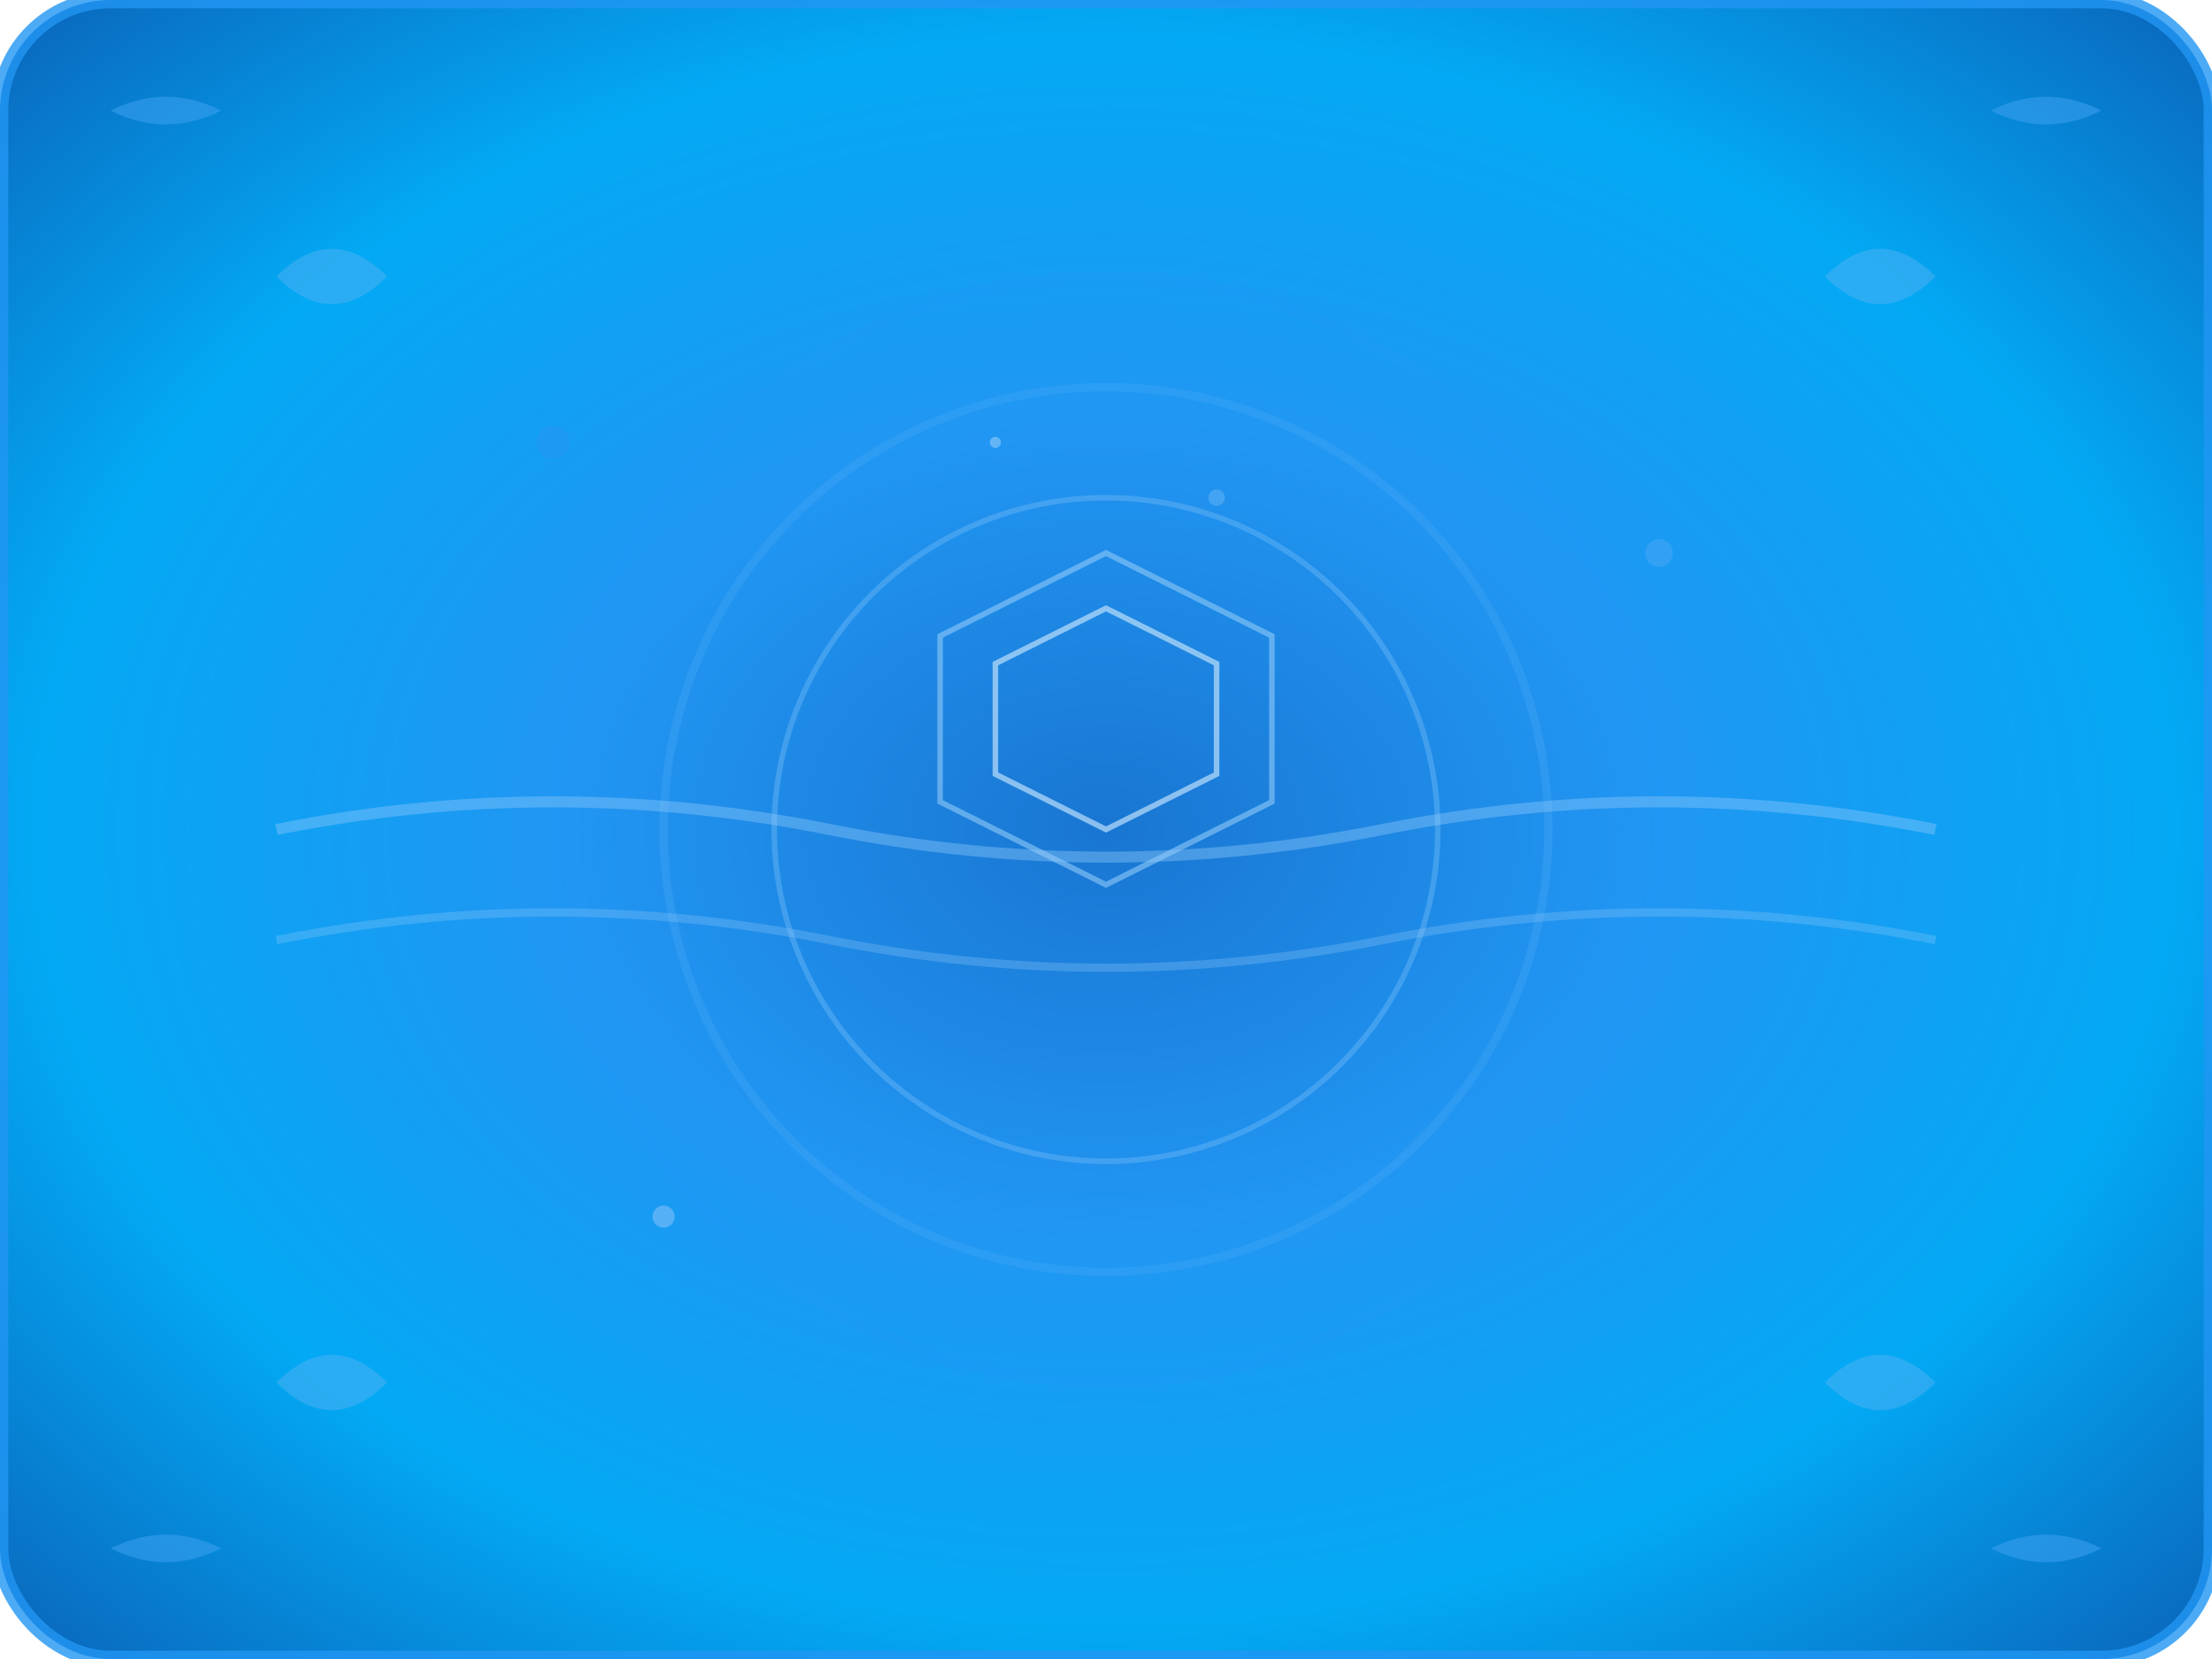 <svg width="400" height="300" viewBox="0 0 400 300" xmlns="http://www.w3.org/2000/svg">
  <!-- Water World Background -->
  <defs>
    <radialGradient id="waterWorldBg" cx="50%" cy="50%" r="80%">
      <stop offset="0%" style="stop-color:#1976d2;stop-opacity:1" />
      <stop offset="30%" style="stop-color:#2196f3;stop-opacity:1" />
      <stop offset="60%" style="stop-color:#03a9f4;stop-opacity:1" />
      <stop offset="100%" style="stop-color:#0d47a1;stop-opacity:1" />
    </radialGradient>
    <filter id="waterWorldGlow">
      <feGaussianBlur stdDeviation="3" result="coloredBlur"/>
      <feMerge> 
        <feMergeNode in="coloredBlur"/>
        <feMergeNode in="SourceGraphic"/>
      </feMerge>
    </filter>
  </defs>
  
  <!-- Background -->
  <rect width="400" height="300" fill="url(#waterWorldBg)" rx="20" ry="20"/>
  
  <!-- Water runes/symbols around the border -->
  <path d="M50 50 Q60 40, 70 50 Q60 60, 50 50" fill="#64b5f6" opacity="0.4"/>
  <path d="M350 50 Q340 40, 330 50 Q340 60, 350 50" fill="#64b5f6" opacity="0.4"/>
  <path d="M50 250 Q60 240, 70 250 Q60 260, 50 250" fill="#64b5f6" opacity="0.4"/>
  <path d="M350 250 Q340 240, 330 250 Q340 260, 350 250" fill="#64b5f6" opacity="0.4"/>
  
  <!-- Central water pattern -->
  <circle cx="200" cy="150" r="100" fill="none" stroke="#2196f3" stroke-width="2" opacity="0.3"/>
  <circle cx="200" cy="150" r="80" fill="none" stroke="#42a5f5" stroke-width="1.5" opacity="0.4"/>
  <circle cx="200" cy="150" r="60" fill="none" stroke="#64b5f6" stroke-width="1" opacity="0.5"/>
  
  <!-- Hexagonal water pattern in center -->
  <polygon points="200,100 230,115 230,145 200,160 170,145 170,115" 
           fill="none" stroke="#90caf9" stroke-width="1" opacity="0.6"/>
  <polygon points="200,110 220,120 220,140 200,150 180,140 180,120" 
           fill="none" stroke="#bbdefb" stroke-width="1" opacity="0.7"/>
  
  <!-- Floating water bubbles -->
  <circle cx="100" cy="80" r="3" fill="#2196f3" opacity="0.7">
    <animate attributeName="cy" values="80;75;80" dur="4s" repeatCount="indefinite"/>
    <animate attributeName="opacity" values="0.7;0.4;0.7" dur="4s" repeatCount="indefinite"/>
  </circle>
  <circle cx="300" cy="100" r="2.5" fill="#42a5f5" opacity="0.6">
    <animate attributeName="cy" values="100;95;100" dur="5s" repeatCount="indefinite"/>
    <animate attributeName="opacity" values="0.6;0.3;0.6" dur="5s" repeatCount="indefinite"/>
  </circle>
  <circle cx="120" cy="220" r="2" fill="#64b5f6" opacity="0.8">
    <animate attributeName="cy" values="220;215;220" dur="3.5s" repeatCount="indefinite"/>
    <animate attributeName="opacity" values="0.8;0.5;0.8" dur="3.5s" repeatCount="indefinite"/>
  </circle>
  <circle cx="280" cy="200" r="3.5" fill="#2196f3" opacity="0.5">
    <animate attributeName="cy" values="200;195;200" dur="6s" repeatCount="indefinite"/>
    <animate attributeName="opacity" values="0.5;0.2;0.5" dur="6s" repeatCount="indefinite"/>
  </circle>
  
  <!-- Corner water wave decorative elements -->
  <path d="M20 20 Q30 15, 40 20 Q30 25, 20 20" fill="#42a5f5" opacity="0.5"/>
  <path d="M380 20 Q370 15, 360 20 Q370 25, 380 20" fill="#42a5f5" opacity="0.5"/>
  <path d="M20 280 Q30 275, 40 280 Q30 285, 20 280" fill="#42a5f5" opacity="0.5"/>
  <path d="M380 280 Q370 275, 360 280 Q370 285, 380 280" fill="#42a5f5" opacity="0.5"/>
  
  <!-- Water flow lines -->
  <path d="M50 150 Q100 140, 150 150 Q200 160, 250 150 Q300 140, 350 150" 
        stroke="#90caf9" stroke-width="2" fill="none" opacity="0.4">
    <animate attributeName="opacity" values="0.4;0.1;0.4" dur="3s" repeatCount="indefinite"/>
  </path>
  <path d="M50 170 Q100 160, 150 170 Q200 180, 250 170 Q300 160, 350 170" 
        stroke="#90caf9" stroke-width="1.5" fill="none" opacity="0.3">
    <animate attributeName="opacity" values="0.3;0.1;0.3" dur="4s" repeatCount="indefinite"/>
  </path>
  
  <!-- Water droplets -->
  <circle cx="180" cy="80" r="1" fill="#90caf9" opacity="0.6">
    <animateTransform attributeName="transform" type="translate" 
                      values="0,0;3,8;0,0" dur="5s" repeatCount="indefinite"/>
    <animate attributeName="opacity" values="0.6;0.2;0.6" dur="5s" repeatCount="indefinite"/>
  </circle>
  <circle cx="220" cy="90" r="1.5" fill="#64b5f6" opacity="0.5">
    <animateTransform attributeName="transform" type="translate" 
                      values="0,0;-5,10;0,0" dur="6s" repeatCount="indefinite"/>
    <animate attributeName="opacity" values="0.5;0.1;0.5" dur="6s" repeatCount="indefinite"/>
  </circle>
  
  <!-- Border -->
  <rect width="400" height="300" fill="none" stroke="#2196f3" stroke-width="3" rx="20" ry="20" opacity="0.8"/>
</svg>
